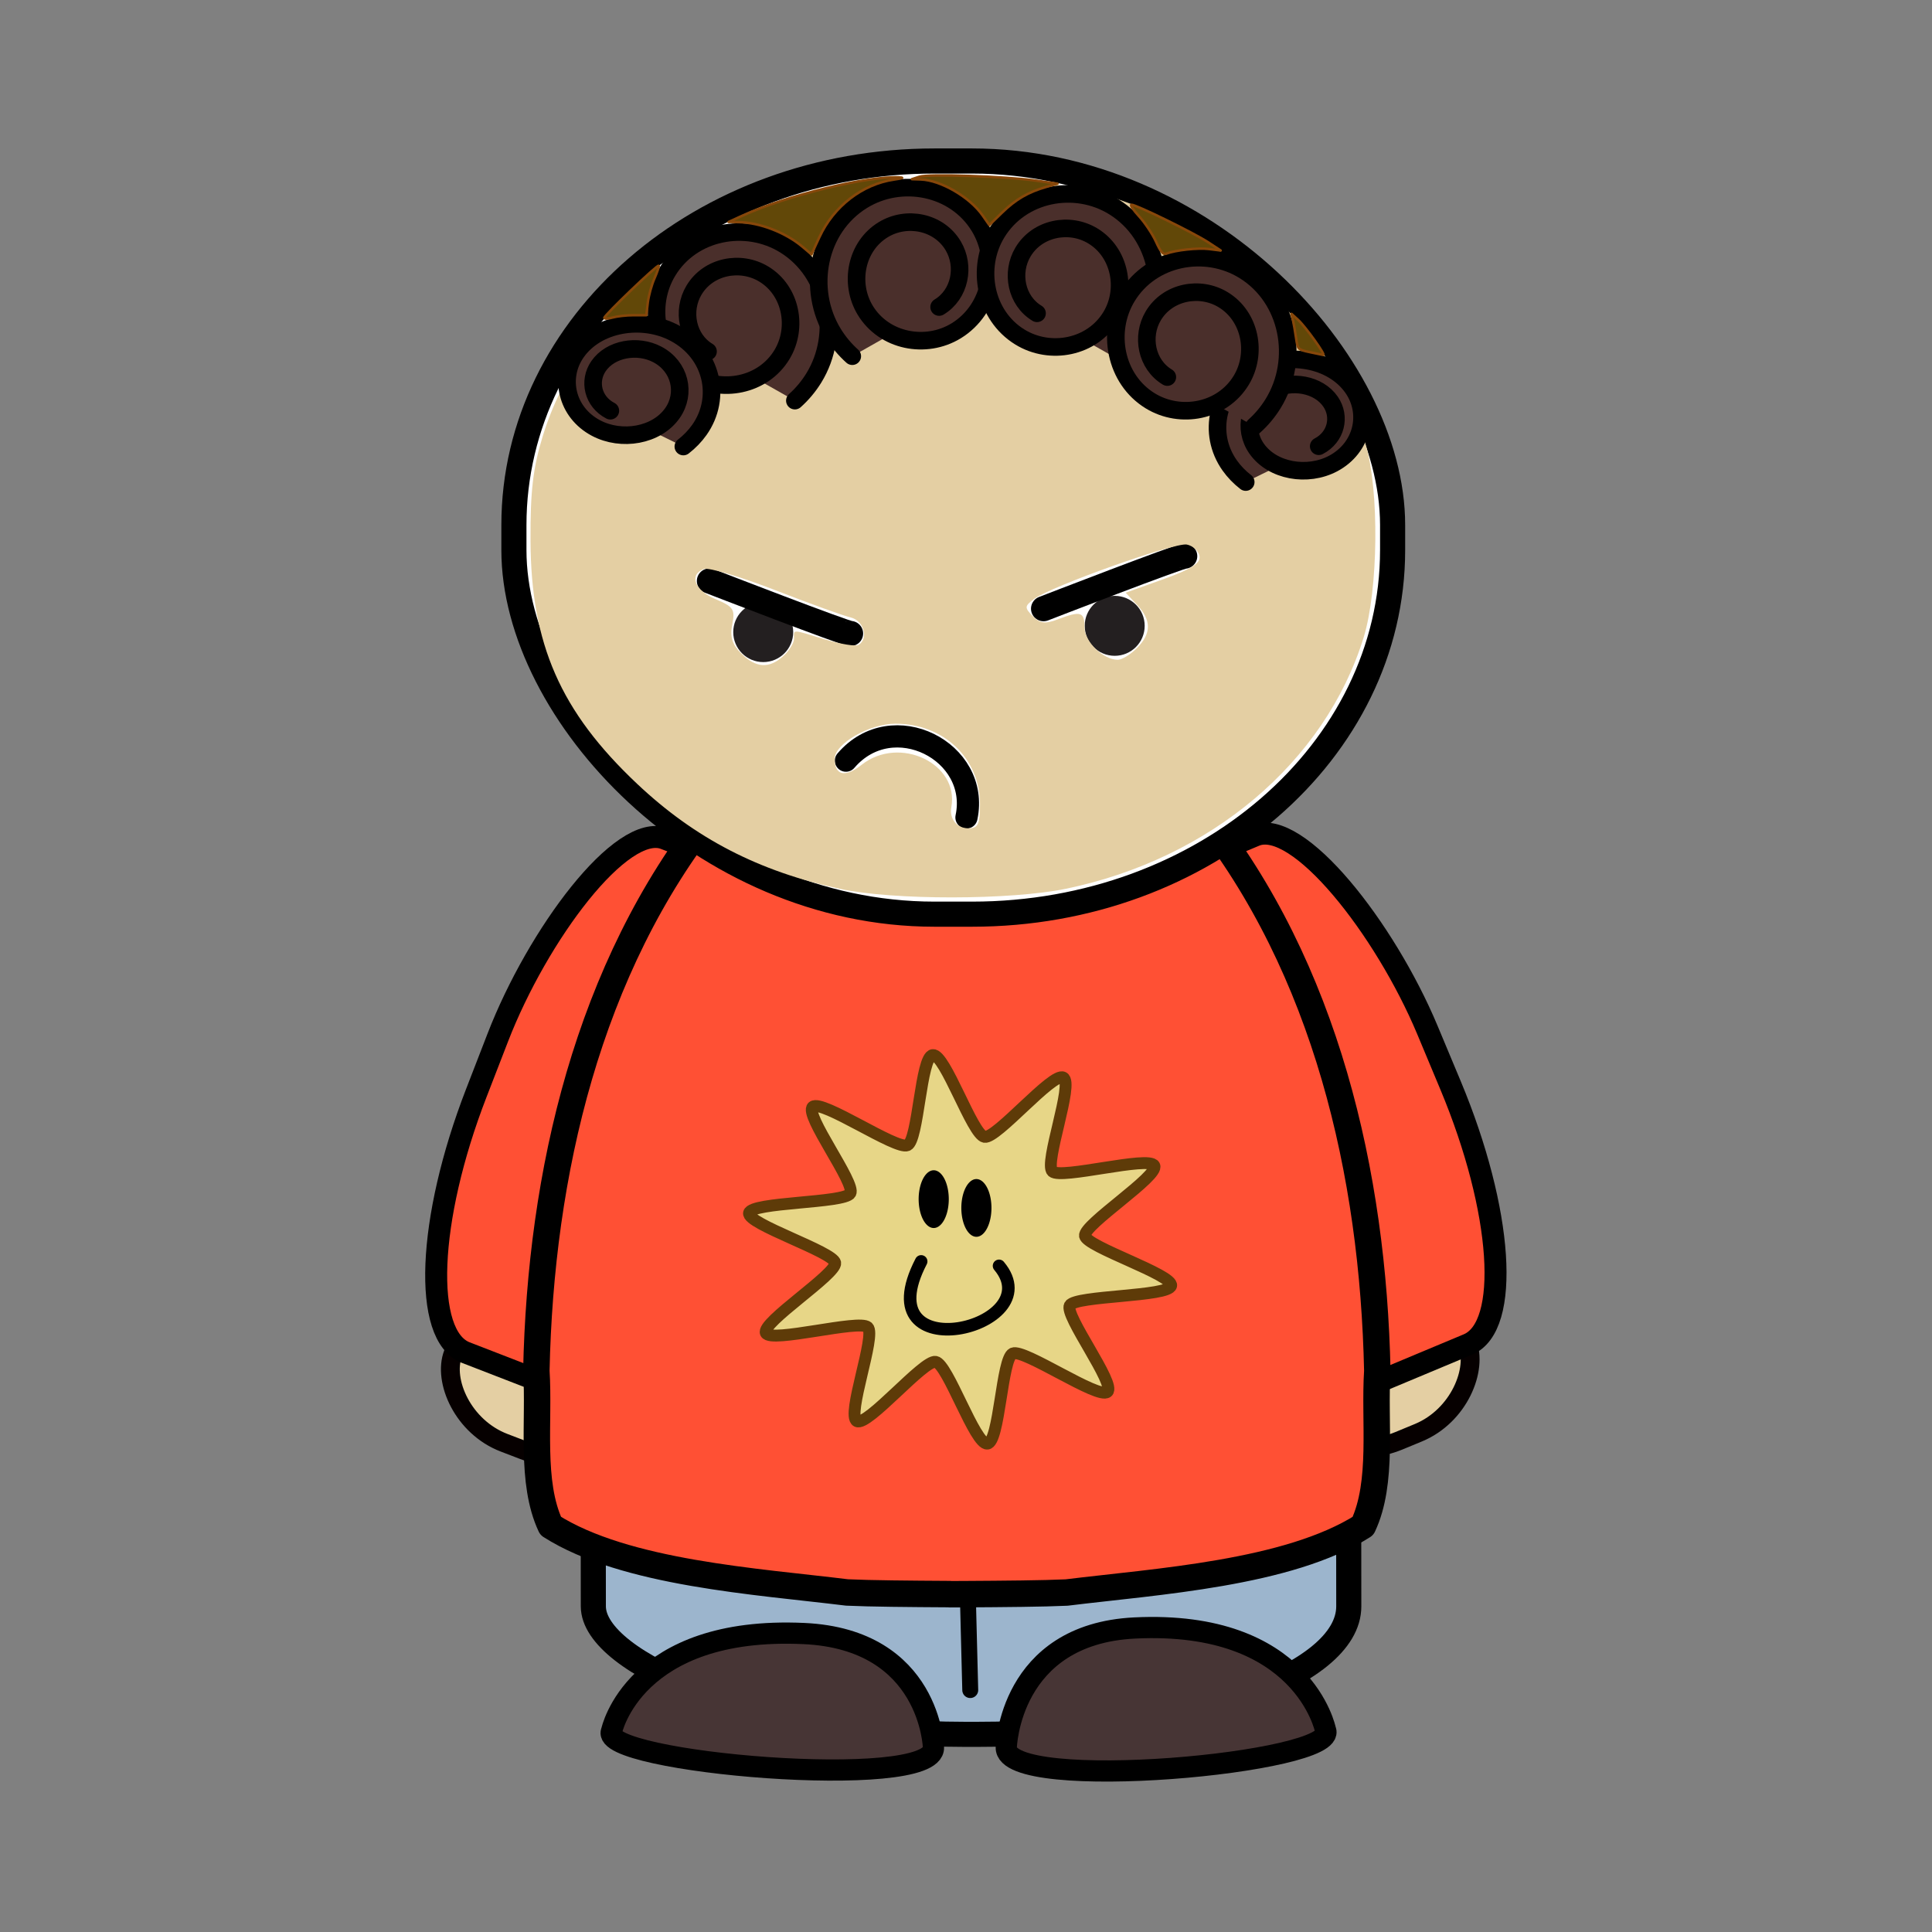 <svg:svg xmlns:dc="http://purl.org/dc/elements/1.1/" xmlns:ns1="http://sodipodi.sourceforge.net/DTD/sodipodi-0.dtd" xmlns:ns2="http://www.inkscape.org/namespaces/inkscape" xmlns:ns4="http://creativecommons.org/ns#" xmlns:rdf="http://www.w3.org/1999/02/22-rdf-syntax-ns#" xmlns:svg="http://www.w3.org/2000/svg" height="153.91" id="svg5223" version="1.1" viewBox="-33.82 -11.826 153.91 153.91" width="153.91" ns1:docname="mix-and-match-characters33.svg" ns2:version="0.91 r13725">
  <svg:rect x="-33.82" y="-11.826" width="153.91" height="153.91" fill="#808080" stroke="none"/>
  <svg:defs id="defs5225">
    <svg:filter id="filter4468" style="color-interpolation-filters:sRGB">
      <svg:feGaussianBlur id="feGaussianBlur4470" stdDeviation="0.189" />
    </svg:filter>
    <svg:filter id="filter4468-3" style="color-interpolation-filters:sRGB">
      <svg:feGaussianBlur id="feGaussianBlur4470-9" stdDeviation="0.189" />
    </svg:filter>
    <svg:filter id="filter4468-9" style="color-interpolation-filters:sRGB">
      <svg:feGaussianBlur id="feGaussianBlur4470-1" stdDeviation="0.189" />
    </svg:filter>
    <svg:filter id="filter4468-39" style="color-interpolation-filters:sRGB">
      <svg:feGaussianBlur id="feGaussianBlur4470-17" stdDeviation="0.189" />
    </svg:filter>
  </svg:defs>
  <ns1:namedview bordercolor="#666666" borderopacity="1.0" fit-margin-bottom="0" fit-margin-left="0" fit-margin-right="0" fit-margin-top="0" id="base" pagecolor="#ffffff" showgrid="false" ns2:current-layer="g4275" ns2:cx="8.3495293" ns2:cy="59.41345" ns2:document-units="px" ns2:pageopacity="0.0" ns2:pageshadow="2" ns2:window-height="1056" ns2:window-maximized="1" ns2:window-width="1855" ns2:window-x="1985" ns2:window-y="24" ns2:zoom="2.8" />
  <svg:g id="layer1" transform="translate(-182.868,-373.658)" ns2:groupmode="layer" ns2:label="Layer 1">
    <svg:g id="g4275" transform="translate(247.381,385.332)">
      <svg:rect height="10.667" id="rect3449-5" rx="6.333" ry="5.167" style="fill:#e4cfa3;fill-rule:evenodd;stroke:#060000;stroke-width:1.5;stroke-linecap:round;stroke-linejoin:round" transform="matrix(0.934,0.358,-0.358,0.934,0,0)" width="14.333" x="-27.926" y="95.505" />
      <svg:rect height="10.667" id="rect3449-0-4" rx="6.333" ry="5.167" style="fill:#e4cfa3;fill-rule:evenodd;stroke:#060000;stroke-width:1.5;stroke-linecap:round;stroke-linejoin:round" transform="matrix(-0.924,0.382,0.382,0.924,0,0)" width="14.333" x="14.751" y="78.708" />
      <svg:rect height="43.929" id="rect3252-4-6-2-2-1-2" rx="6.685" ry="19.577" style="fill:#ff5034;fill-rule:evenodd;stroke:#000000;stroke-width:1.751;stroke-linecap:round;stroke-linejoin:round" transform="matrix(-0.932,-0.361,-0.361,0.932,0,0)" width="27.376" x="5.991" y="56.803" />
      <svg:rect height="37.056" id="rect3252-6-7-2-7-1-6-3-1" rx="29.573" ry="10.198" style="fill:#9cb5cd;fill-rule:evenodd;stroke:#000000;stroke-width:2;stroke-linecap:round;stroke-linejoin:round" transform="matrix(1,-7.4216e-5,0.001,1,0,0)" width="60.181" x="-51.17" y="77.606" />
      <svg:path d="m -21.04,111.138 -0.289,-11.389" id="path3928-9-81-8-0-49-3-2" style="fill:#ffffff;stroke:#000000;stroke-width:1.268;stroke-linecap:round;stroke-linejoin:round" ns2:connector-curvature="0" />
      <svg:path d="m -18.17,115.708 c 0,0 0.225,-9.026 10.228,-9.517 13.456,-0.66 15.202,8.132 15.202,8.132 1.2,2.622 -25.536,5.075 -25.43,1.384 z" id="path4010-7-1-8-9-8-8-6" style="fill:#473535;stroke:#000000;stroke-width:1.689" ns2:connector-curvature="0" />
      <svg:path d="m -23.97,115.718 c 0,0 -0.227,-8.616 -10.312,-9.084 -13.567,-0.63 -15.327,7.762 -15.327,7.762 -1.21,2.502 25.746,4.844 25.639,1.321 z" id="path4010-1-9-1-1-1-9-9-3" style="fill:#473535;stroke:#000000;stroke-width:1.689" ns2:connector-curvature="0" />
      <svg:rect height="43.929" id="rect3252-71-0-6-4-3" rx="6.685" ry="19.577" style="fill:#ff5034;fill-rule:evenodd;stroke:#000000;stroke-width:1.751;stroke-linecap:round;stroke-linejoin:round" transform="matrix(0.923,-0.386,0.386,0.923,0,0)" width="27.376" x="-35.775" y="40.344" />
      <svg:path d="m -21.85,30.298 c -0.111,0.002 -0.222,0.007 -0.333,0.01 -0.063,-0.002 -0.126,-0.004 -0.189,-0.005 -0.097,-0.002 -0.196,-10e-6 -0.293,0 l 0,0.025 c -7.436,0.422 -14.324,5.044 -18.94,10.88 -9.895,12.426 -13.668,28.791 -14.001,44.496 0.26,4.028 -0.5,8.863 1.139,12.356 5.954,3.784 16.453,4.417 23.611,5.301 1.899,0.088 4.916,0.112 8.192,0.131 l 0,0.01 c 0.344,-0.002 0.671,-0.003 1.01,-0.005 0.033,-1.6e-4 0.066,1.8e-4 0.1,0 3.276,-0.019 6.293,-0.043 8.192,-0.131 7.157,-0.884 17.657,-1.518 23.611,-5.301 1.639,-3.493 0.879,-8.328 1.139,-12.356 -0.333,-15.704 -4.107,-32.07 -14.001,-44.496 -4.616,-5.836 -11.505,-10.459 -18.94,-10.88 l 0,-0.035 c -0.097,-10e-6 -0.196,-0.002 -0.293,0 z" id="path3932-5-3-8-0-8-51-1-3" style="fill:#ff5034;fill-rule:evenodd;stroke:#000000;stroke-width:2.106;stroke-linecap:round;stroke-linejoin:round" ns2:connector-curvature="0" />
      <svg:g id="g5895" transform="translate(140.531,-1.4)">
        <svg:g id="g5317">
          <svg:rect height="60" id="rect4240-5-1-0" rx="33.5" ry="29" style="fill:#ffffff;fill-rule:evenodd;stroke:#000000;stroke-width:2;stroke-linecap:round;stroke-linejoin:bevel" width="70" x="-197.924" y="-9.274" />
          <svg:g id="g456-8-2-3-0" transform="matrix(0.446,0,0,-0.446,-175.674,28.256)">
            <svg:path d="m 0,0 c 0,-2.958 -2.396,-5.355 -5.355,-5.355 -2.958,0 -5.356,2.397 -5.356,5.355 0,2.957 2.398,5.356 5.356,5.356 C -2.396,5.356 0,2.957 0,0" id="path458-3-6-1-4" style="fill:#231f20" ns2:connector-curvature="0" />
          </svg:g>
          <svg:g id="g456-1-7-4-7" transform="matrix(0.446,0,0,-0.446,-147.674,27.756)">
            <svg:path d="m 0,0 c 0,-2.958 -2.396,-5.355 -5.355,-5.355 -2.958,0 -5.356,2.397 -5.356,5.355 0,2.957 2.398,5.356 5.356,5.356 C -2.396,5.356 0,2.957 0,0" id="path458-9-9-8-2" style="fill:#231f20" ns2:connector-curvature="0" />
          </svg:g>
          <svg:path d="m -171.104,28.366 c -0.222,0.085 -11.247,-4.184 -11.247,-4.184" id="path4738-9-2-4-0-77" style="fill:none;stroke:#000000;stroke-width:2;stroke-linecap:round;stroke-linejoin:round" ns2:connector-curvature="0" />
          <svg:path d="m -144.484,22.206 c -0.222,-0.085 -11.247,4.184 -11.247,4.184" id="path4738-9-2-4-0-7-3" style="fill:none;stroke:#000000;stroke-width:2;stroke-linecap:round;stroke-linejoin:round" ns2:connector-curvature="0" />
          <svg:path d="m -171.474,38.496 c 3.713,-4.339 10.718,-0.74 9.602,4.525" id="path4738-6-7-9" style="fill:none;stroke:#000000;stroke-width:1.769;stroke-linecap:round;stroke-linejoin:round" ns2:connector-curvature="0" />
        </svg:g>
        <svg:path d="m -171.904,48.719 c -6.511,-1.397 -11.592,-4.024 -16.206,-8.377 -6.107,-5.761 -8.456,-11.118 -8.492,-19.369 -0.018,-3.963 0.2,-5.814 0.982,-8.35 3.012,-9.769 12.265,-17.506 23.865,-19.954 4.354,-0.919 15.959,-0.636 19.985,0.487 5.494,1.532 10.342,4.347 14.407,8.364 3.93,3.884 5.888,7.046 7.295,11.785 1.092,3.678 1.008,11.583 -0.163,15.373 -3.072,9.943 -12.195,17.644 -23.721,20.025 -4.399,0.909 -13.756,0.917 -17.952,0.017 z m 11.108,-6.747 c 0,-3.661 -2.89,-6.419 -6.727,-6.419 -2.079,0 -4.845,1.591 -4.845,2.788 0,1.343 0.822,1.527 2.15,0.482 3.011,-2.369 7.792,-0.095 7.139,3.395 -0.169,0.901 0.448,1.667 1.342,1.667 0.793,0 0.94,-0.299 0.94,-1.912 z m -15.658,-11.813 c 0.466,-0.421 0.846,-1.046 0.846,-1.389 0,-0.75 -0.245,-0.757 2.484,0.071 1.239,0.376 2.436,0.57 2.661,0.431 0.818,-0.506 0.402,-1.943 -0.632,-2.183 -0.573,-0.133 -3.287,-1.114 -6.031,-2.181 -2.744,-1.067 -5.296,-1.822 -5.67,-1.679 -1.206,0.463 -0.725,1.707 0.928,2.398 1.431,0.598 1.579,0.819 1.34,2.011 -0.198,0.988 -0.013,1.594 0.706,2.313 1.172,1.172 2.23,1.238 3.367,0.208 z m 28.154,-0.623 c 1.169,-1.169 1.174,-2.222 0.018,-3.452 l -0.908,-0.966 3.015,-1.081 c 2.219,-0.796 2.976,-1.28 2.869,-1.835 -0.08,-0.415 -0.537,-0.83 -1.015,-0.922 -0.955,-0.184 -10.797,3.322 -12.156,4.33 -0.773,0.574 -0.784,0.696 -0.119,1.371 0.58,0.589 0.991,0.642 1.997,0.26 1.84,-0.7 2.133,-0.611 2.133,0.649 0,1.124 1.491,2.572 2.649,2.572 0.325,0 1.008,-0.417 1.517,-0.926 z" id="path5543" style="fill:#e4cfa3;fill-opacity:1" ns2:connector-curvature="0" />
      </svg:g>
      <svg:path d="m -41.929,4.499 c -1.663,-0.998 -2.096,-3.243 -1.121,-4.88 1.143,-1.918 3.703,-2.416 5.567,-1.284 2.175,1.32 2.737,4.267 1.446,6.41 -1.5,2.489 -4.834,3.131 -7.256,1.645 -2.802,-1.719 -3.523,-5.529 -1.841,-8.294 1.938,-3.186 6.22,-4.003 9.323,-2.08 3.563,2.207 4.474,7.067 2.314,10.586 -0.414,0.675 -0.927,1.287 -1.515,1.814" id="path3920-6-93-3-4-1-7-0-2-5-6" style="fill:#4a2f2b;stroke:#000000;stroke-width:1.4;stroke-linecap:round;stroke-linejoin:round" ns2:connector-curvature="0" />
      <svg:path d="m -23.52,0.959 c 1.663,-0.998 2.096,-3.243 1.121,-4.88 -1.143,-1.918 -3.703,-2.416 -5.567,-1.284 -2.175,1.32 -2.737,4.267 -1.446,6.41 1.5,2.489 4.834,3.131 7.256,1.645 2.802,-1.719 3.523,-5.529 1.841,-8.294 -1.938,-3.186 -6.22,-4.003 -9.323,-2.08 -3.563,2.207 -4.474,7.067 -2.314,10.586 0.414,0.675 0.927,1.287 1.515,1.814" id="path3920-7-7-473-9-4-9-2-9-0-4-7" style="fill:#4a2f2b;stroke:#000000;stroke-width:1.4;stroke-linecap:round;stroke-linejoin:round" ns2:connector-curvature="0" />
      <svg:path d="m 6.72,12.05 c 1.398,-0.726 1.762,-2.361 0.943,-3.552 -0.961,-1.396 -3.113,-1.759 -4.68,-0.935 -1.828,0.961 -2.301,3.106 -1.216,4.666 1.261,1.812 4.064,2.279 6.101,1.198 2.356,-1.252 2.962,-4.025 1.547,-6.037 -1.63,-2.319 -5.229,-2.914 -7.838,-1.514 -2.995,1.607 -3.762,5.144 -1.945,7.706 0.348,0.491 0.779,0.937 1.274,1.321" id="path3920-7-6-4-7-8-6-8-7-2-3-4-6" style="fill:#4a2f2b;stroke:#000000;stroke-width:1.4;stroke-linecap:round;stroke-linejoin:round" ns2:connector-curvature="0" />
      <svg:path d="m -49.71,9.22 c -1.398,-0.726 -1.762,-2.361 -0.943,-3.552 0.961,-1.396 3.113,-1.759 4.68,-0.935 1.828,0.961 2.301,3.106 1.216,4.666 -1.261,1.812 -4.064,2.279 -6.101,1.198 -2.356,-1.252 -2.962,-4.025 -1.547,-6.037 1.63,-2.319 5.229,-2.914 7.838,-1.514 2.995,1.607 3.762,5.144 1.945,7.706 -0.348,0.491 -0.779,0.937 -1.274,1.321" id="path3920-7-6-47-3-3-9-9-4-1-4-3-7" style="fill:#4a2f2b;stroke:#000000;stroke-width:1.4;stroke-linecap:round;stroke-linejoin:round" ns2:connector-curvature="0" />
      <svg:path d="m -15.719,1.459 c -1.663,-0.998 -2.096,-3.243 -1.121,-4.88 1.143,-1.918 3.703,-2.416 5.567,-1.284 2.175,1.32 2.737,4.267 1.446,6.41 -1.5,2.489 -4.834,3.131 -7.256,1.645 -2.802,-1.719 -3.523,-5.529 -1.841,-8.294 1.938,-3.186 6.22,-4.003 9.323,-2.08 3.563,2.207 4.474,7.067 2.314,10.586 -0.414,0.675 -0.927,1.287 -1.515,1.814" id="path3920-7-7-5-27-8-9-3-5-2-3-9-5" style="fill:#4a2f2b;stroke:#000000;stroke-width:1.4;stroke-linecap:round;stroke-linejoin:round" ns2:connector-curvature="0" />
      <svg:path d="m -5.339,6.539 c -1.663,-0.998 -2.096,-3.243 -1.121,-4.88 1.143,-1.918 3.703,-2.416 5.567,-1.284 2.175,1.32 2.737,4.267 1.446,6.41 -1.5,2.489 -4.834,3.131 -7.256,1.645 -2.802,-1.719 -3.523,-5.529 -1.841,-8.294 1.938,-3.186 6.22,-4.003 9.323,-2.08 3.563,2.207 4.474,7.067 2.314,10.586 -0.414,0.675 -0.927,1.287 -1.515,1.814" id="path3920-7-7-50-9-4-5-7-3-5-9-1-0" style="fill:#4a2f2b;stroke:#000000;stroke-width:1.4;stroke-linecap:round;stroke-linejoin:round" ns2:connector-curvature="0" />
      <svg:path d="m -34.39,-3.832 c -1.351,-1.144 -3.415,-1.942 -5.099,-1.972 l -0.8,-0.014 1.1,-0.501 c 3.537,-1.611 9.839,-3.154 12.464,-3.051 0.45,0.018 0.336,0.069 -0.393,0.176 -2.521,0.369 -4.8,2.128 -5.937,4.583 l -0.636,1.372 -0.699,-0.593 z" id="path4178" style="fill:#624808;fill-rule:evenodd;stroke:#87470a;stroke-width:0.2;stroke-linecap:round;stroke-linejoin:round" ns2:connector-curvature="0" />
      <svg:path d="m -20.05,-6.332 c -1.025,-1.471 -3.348,-2.822 -4.939,-2.872 l -0.7,-0.022 0.6,-0.195 c 0.732,-0.238 6.884,-0.031 9.3,0.312 l 1.7,0.242 -0.899,0.258 c -1.444,0.415 -2.431,0.99 -3.517,2.047 l -1.016,0.989 -0.529,-0.76 z" id="path4180" style="fill:#624808;fill-rule:evenodd;stroke:#87470a;stroke-width:0.2;stroke-linecap:round;stroke-linejoin:round" ns2:connector-curvature="0" />
      <svg:path d="m -6.25,-4.262 c -0.277,-0.604 -0.882,-1.51 -1.346,-2.013 -0.464,-0.503 -0.733,-0.915 -0.598,-0.915 0.38,0 4.984,2.255 6.105,2.99 l 1,0.655 -0.928,-0.116 c -0.878,-0.11 -2.683,0.086 -3.401,0.368 -0.254,0.1 -0.445,-0.123 -0.832,-0.969 l 0,0 z" id="path4182" style="fill:#624808;fill-rule:evenodd;stroke:#87470a;stroke-width:0.2;stroke-linecap:round;stroke-linejoin:round" ns2:connector-curvature="0" />
      <svg:path d="m 5.98,4.548 c -0.915,-0.199 -0.934,-0.219 -1.064,-1.123 -0.073,-0.506 -0.184,-1.145 -0.246,-1.42 l -0.114,-0.5 0.515,0.472 c 0.606,0.556 2.241,2.84 2.004,2.8 -0.089,-0.015 -0.582,-0.119 -1.095,-0.23 z" id="path4184" style="fill:#624808;fill-rule:evenodd;stroke:#87470a;stroke-width:0.2;stroke-linecap:round;stroke-linejoin:round" ns2:connector-curvature="0" />
      <svg:path d="m -50.19,1.818 c 0,-0.206 4.222,-4.252 4.328,-4.146 0.042,0.042 -0.108,0.496 -0.335,1.008 -0.227,0.512 -0.465,1.381 -0.53,1.931 l -0.118,1 -1.024,0 c -0.563,0 -1.315,0.084 -1.672,0.186 -0.357,0.102 -0.649,0.112 -0.649,0.021 z" id="path4188" style="fill:#624808;fill-rule:evenodd;stroke:#87470a;stroke-width:0.2;stroke-linecap:round;stroke-linejoin:round" ns2:connector-curvature="0" />
      <svg:path d="m -19.025,74.126 a 2.021,1.255 56.524 0 0 2.388,-0.271" id="path4197" style="fill:none;stroke:#000000;stroke-width:0.859;stroke-linecap:round;stroke-linejoin:round" ns2:connector-curvature="0" />
      <svg:path d="m -24.208,74.468 a 1.255,2.021 27.314 0 1 -2.403,-0.013" id="path4197-5" style="fill:none;stroke:#000000;stroke-width:0.859;stroke-linecap:round;stroke-linejoin:round" ns2:connector-curvature="0" />
      <svg:path d="m -10.116,87.383 c -0.726,0.613 -6.64,-3.447 -7.535,-3.061 -0.882,0.38 -1.056,7.077 -2.025,7.182 -0.983,0.107 -3.15,-6.348 -4.123,-6.515 -0.959,-0.165 -5.416,5.159 -6.268,4.725 -0.864,-0.441 1.543,-6.824 0.864,-7.481 -0.669,-0.648 -7.707,1.271 -8.116,0.463 -0.415,-0.82 5.647,-4.694 5.521,-5.589 -0.124,-0.883 -7.054,-3.103 -6.864,-3.976 0.193,-0.885 7.594,-0.771 8.069,-1.562 0.469,-0.781 -3.707,-6.291 -2.99,-6.896 0.726,-0.613 6.64,3.447 7.535,3.061 0.882,-0.38 1.056,-7.077 2.025,-7.182 0.983,-0.107 3.15,6.348 4.123,6.515 0.959,0.165 5.416,-5.159 6.268,-4.725 0.864,0.441 -1.543,6.824 -0.864,7.481 0.669,0.648 7.707,-1.271 8.116,-0.463 0.415,0.82 -5.647,4.694 -5.521,5.589 0.124,0.883 7.054,3.103 6.864,3.976 -0.193,0.885 -7.594,0.771 -8.069,1.562 -0.469,0.781 3.707,6.291 2.99,6.896 z" id="path4026" style="fill:#e7d687;fill-rule:evenodd;stroke:#5e3b08;stroke-width:0.946;stroke-linejoin:round" ns2:connector-curvature="0" />
      <svg:path d="m -24.95,76.988 c -4.571,8.804 10.374,5.319 6.204,0.354" id="path4058" style="fill:none;stroke:#000000;stroke-linecap:round;stroke-linejoin:round" ns2:connector-curvature="0" />
      <svg:path d="m -22.75,72.028 a 1.2,2.3 0 0 1 -2.4,0 1.2,2.3 0 1 1 2.4,0 z" id="path4235" ns2:connector-curvature="0" />
      <svg:path d="m -19.35,72.728 a 1.2,2.3 0 0 1 -2.4,0 1.2,2.3 0 1 1 2.4,0 z" id="path4235-3" ns2:connector-curvature="0" />
    </svg:g>
  </svg:g>
</svg:svg>